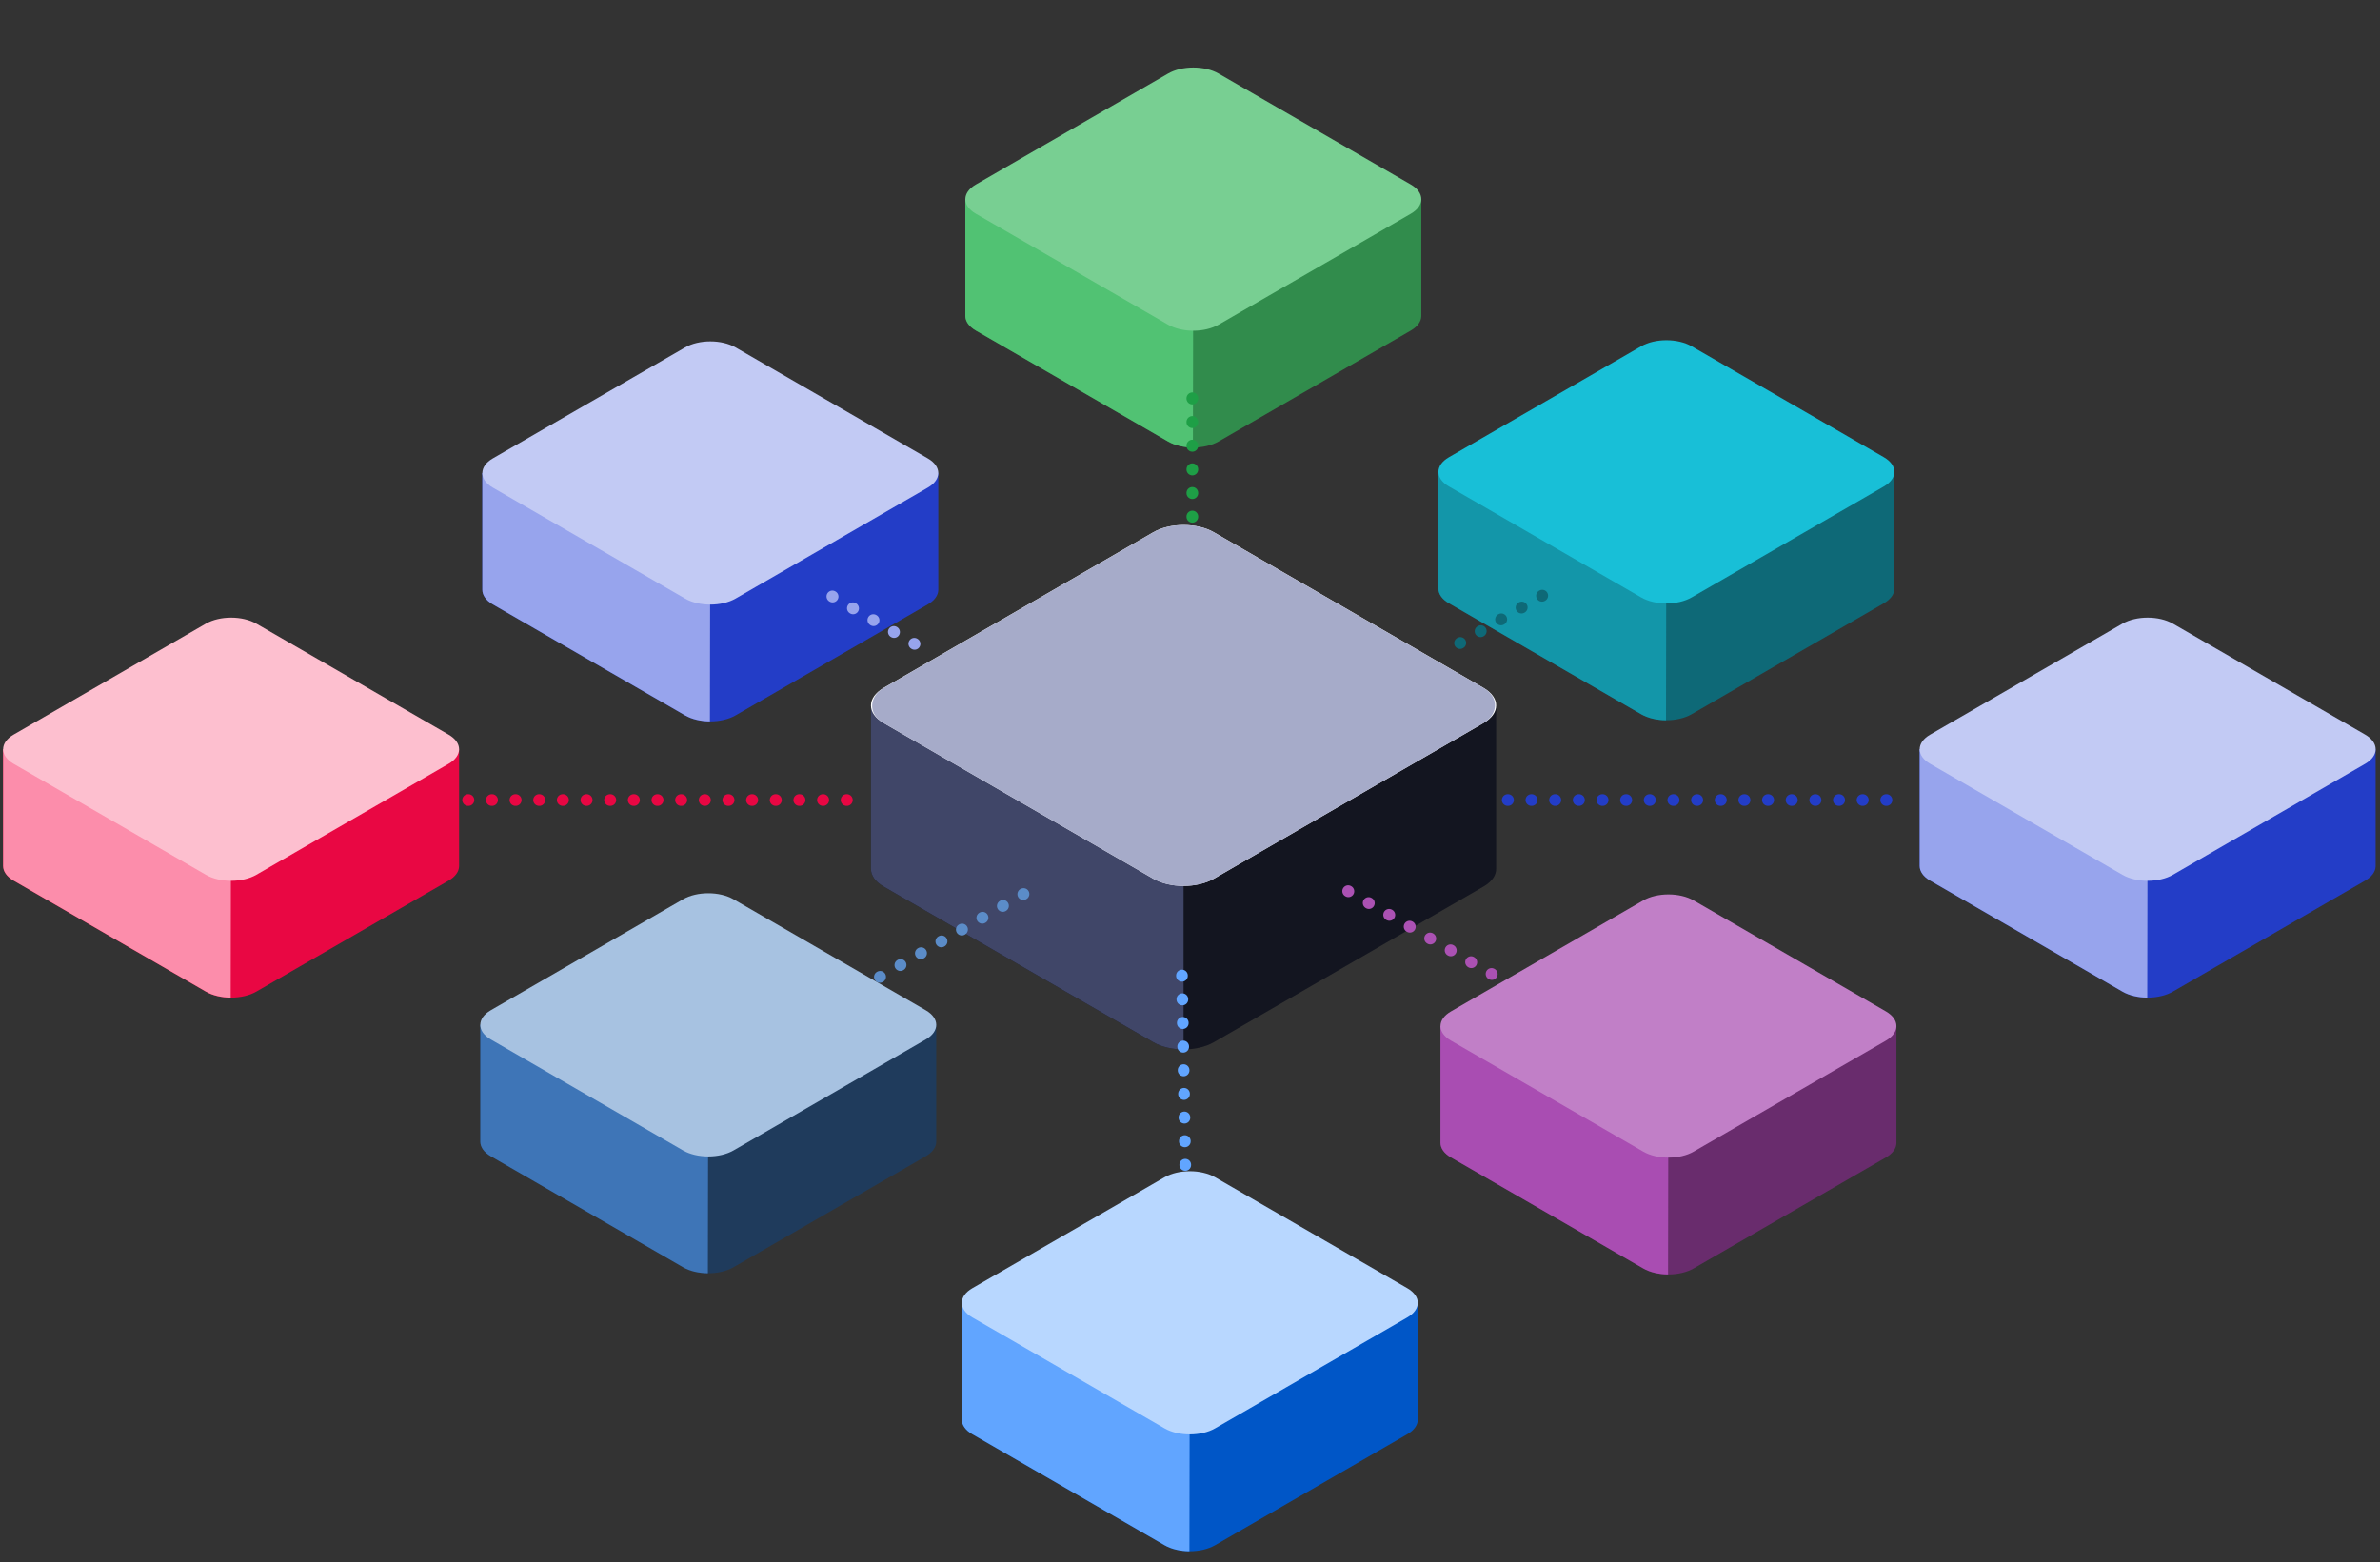 <svg width="815" height="535" viewBox="0 0 815 535" fill="none" xmlns="http://www.w3.org/2000/svg">
<rect x="0" y="0" width="815" height="535" fill="#333333" stroke="none"/>
<path d="M87.801 339.594L153.62 301.597C155.951 300.251 157.146 298.498 157.205 296.735L157.205 256.6L1.073 256.6L1.073 296.6C1.075 298.409 2.27 300.217 4.661 301.597L70.48 339.594C75.263 342.355 83.018 342.355 87.801 339.594Z" fill="#E90743"/>
<path d="M4.661 301.597L70.48 339.594C72.836 340.954 75.912 341.644 79 341.665L79.139 256.6L1.073 256.6L1.073 296.6C1.075 298.409 2.27 300.217 4.661 301.597Z" fill="#FC8DAB"/>
<path d="M70.48 213.6C75.263 210.839 83.017 210.839 87.801 213.6L153.62 251.597C158.403 254.359 158.403 258.835 153.62 261.597L87.801 299.594C83.017 302.355 75.263 302.355 70.48 299.594L4.66 261.597C-0.123 258.835 -0.123 254.359 4.66 251.597L70.48 213.6Z" fill="#FDBFCF"/>
<path d="M744.101 339.594L809.92 301.597C812.251 300.251 813.446 298.498 813.505 296.735L813.505 256.6L657.373 256.6L657.373 296.6C657.375 298.409 658.57 300.217 660.961 301.597L726.78 339.594C731.563 342.355 739.318 342.355 744.101 339.594Z" fill="#233DC7"/>
<path d="M660.961 301.597L726.78 339.594C729.136 340.954 732.213 341.644 735.3 341.665L735.439 256.6L657.373 256.6L657.373 296.6C657.375 298.409 658.57 300.217 660.961 301.597Z" fill="#97A4ED"/>
<path d="M726.78 213.6C731.563 210.839 739.318 210.839 744.101 213.6L809.92 251.597C814.703 254.359 814.703 258.835 809.92 261.597L744.101 299.594C739.318 302.355 731.563 302.355 726.78 299.594L660.961 261.597C656.178 258.835 656.178 254.359 660.961 251.597L726.78 213.6Z" fill="#C2CAF4"/>
<path d="M417.301 151.194L483.12 113.197C485.451 111.851 486.646 110.098 486.705 108.334L486.705 68.2L330.573 68.2L330.573 108.2C330.575 110.009 331.77 111.817 334.161 113.197L399.98 151.194C404.763 153.955 412.518 153.955 417.301 151.194Z" fill="#318C4C"/>
<path d="M334.161 113.197L399.98 151.194C402.336 152.554 405.413 153.244 408.5 153.265L408.639 68.2L330.573 68.2L330.573 108.2C330.575 110.008 331.77 111.817 334.161 113.197Z" fill="#51C273"/>
<path d="M399.98 25.2C404.763 22.438 412.518 22.438 417.301 25.2L483.12 63.197C487.903 65.958 487.903 70.435 483.12 73.197L417.301 111.194C412.518 113.955 404.763 113.955 399.98 111.194L334.16 73.197C329.377 70.435 329.377 65.958 334.16 63.197L399.98 25.2Z" fill="#78CF92"/>
<path d="M251.901 244.994L317.72 206.997C320.051 205.651 321.246 203.898 321.305 202.134L321.305 162L165.173 162L165.173 202C165.175 203.809 166.37 205.617 168.761 206.997L234.58 244.994C239.363 247.755 247.118 247.755 251.901 244.994Z" fill="#233DC7"/>
<path d="M168.761 206.997L234.58 244.994C236.936 246.354 240.013 247.044 243.1 247.065L243.239 162L165.173 162L165.173 202C165.175 203.809 166.37 205.617 168.761 206.997Z" fill="#97A4ED"/>
<path d="M234.58 119C239.363 116.238 247.118 116.238 251.901 119L317.72 156.997C322.503 159.758 322.503 164.235 317.72 166.997L251.901 204.994C247.118 207.755 239.363 207.755 234.58 204.994L168.76 166.997C163.977 164.235 163.977 159.758 168.76 156.997L234.58 119Z" fill="#C2CAF4"/>
<path d="M251.201 433.994L317.02 395.997C319.351 394.651 320.546 392.898 320.605 391.134L320.605 351L164.473 351L164.473 391C164.475 392.809 165.67 394.617 168.06 395.997L233.88 433.994C238.663 436.755 246.418 436.755 251.201 433.994Z" fill="#1F3B5C"/>
<path d="M168.06 395.997L233.88 433.994C236.236 435.354 239.312 436.044 242.4 436.065L242.539 351L164.473 351L164.473 391C164.475 392.809 165.67 394.617 168.06 395.997Z" fill="#3E75B7"/>
<path d="M233.88 308C238.663 305.238 246.417 305.238 251.2 308L317.02 345.997C321.803 348.758 321.803 353.235 317.02 355.997L251.2 393.994C246.417 396.755 238.663 396.755 233.88 393.994L168.06 355.997C163.277 353.235 163.277 348.758 168.06 345.997L233.88 308Z" fill="#A7C2E1"/>
<path d="M416.101 529.194L481.92 491.197C484.251 489.851 485.446 488.098 485.505 486.334L485.505 446.2L329.373 446.2L329.373 486.2C329.375 488.009 330.57 489.817 332.961 491.197L398.78 529.194C403.563 531.955 411.318 531.955 416.101 529.194Z" fill="#0056C7"/>
<path d="M332.961 491.197L398.78 529.194C401.136 530.554 404.213 531.244 407.3 531.265L407.439 446.2L329.373 446.2L329.373 486.2C329.375 488.008 330.57 489.817 332.961 491.197Z" fill="#61A5FF"/>
<path d="M398.78 403.2C403.563 400.438 411.318 400.438 416.101 403.2L481.92 441.197C486.703 443.958 486.703 448.435 481.92 451.196L416.101 489.194C411.318 491.955 403.563 491.955 398.78 489.194L332.961 451.196C328.178 448.435 328.178 443.958 332.961 441.197L398.78 403.2Z" fill="#B8D7FF"/>
<path d="M579.301 244.594L645.12 206.597C647.451 205.251 648.646 203.498 648.705 201.735L648.705 161.6L492.573 161.6L492.573 201.6C492.575 203.409 493.77 205.217 496.161 206.597L561.98 244.594C566.763 247.355 574.518 247.355 579.301 244.594Z" fill="#0E6977"/>
<path d="M496.161 206.597L561.98 244.594C564.336 245.954 567.413 246.644 570.5 246.665L570.639 161.6L492.573 161.6L492.573 201.6C492.575 203.409 493.77 205.217 496.161 206.597Z" fill="#1396A9"/>
<path d="M561.98 118.6C566.763 115.839 574.518 115.839 579.301 118.6L645.12 156.597C649.903 159.359 649.903 163.835 645.12 166.597L579.301 204.594C574.518 207.355 566.763 207.355 561.98 204.594L496.16 166.597C491.377 163.835 491.377 159.359 496.16 156.597L561.98 118.6Z" fill="#18BFD7"/>
<path d="M580.001 434.394L645.82 396.397C648.151 395.051 649.346 393.298 649.405 391.534L649.405 351.4L493.273 351.4L493.273 391.4C493.275 393.208 494.47 395.017 496.86 396.397L562.68 434.394C567.463 437.155 575.218 437.155 580.001 434.394Z" fill="#692C6D"/>
<path d="M496.86 396.396L562.68 434.394C565.036 435.754 568.112 436.444 571.2 436.464L571.339 351.4L493.273 351.4L493.273 391.4C493.275 393.208 494.47 395.017 496.86 396.396Z" fill="#A94DB2"/>
<path d="M562.68 308.4C567.463 305.638 575.218 305.638 580.001 308.4L645.82 346.397C650.603 349.158 650.603 353.635 645.82 356.396L580.001 394.394C575.218 397.155 567.463 397.155 562.68 394.394L496.861 356.396C492.078 353.635 492.077 349.158 496.861 346.397L562.68 308.4Z" fill="#C17FC7"/>
<path d="M415.692 356.929L508.044 303.614C511.053 301.877 512.484 299.575 512.339 297.3L512.339 241.3H298.251L298.251 297.623C298.254 299.791 299.689 301.959 302.555 303.614L394.907 356.929C400.647 360.242 409.953 360.242 415.692 356.929Z" fill="#131520"/>
<path d="M302.555 303.614L394.907 356.928C397.777 358.585 401.539 359.414 405.3 359.414L405.295 241.3H298.251L298.251 297.623C298.254 299.791 299.689 301.959 302.555 303.614Z" fill="#404668"/>
<path d="M394.907 182.3C400.647 178.986 409.953 178.986 415.692 182.3L508.044 235.614C513.784 238.928 513.784 244.3 508.044 247.614L415.692 300.929C409.953 304.242 400.647 304.242 394.907 300.929L302.555 247.614C296.816 244.3 296.816 238.928 302.555 235.614L394.907 182.3Z" fill="white"/>
<rect width="130.637" height="130.637" rx="12" transform="matrix(0.866 0.5 -0.866 0.5 405.3 176.305)" fill="#A6ABC9"/>
<path d="M408.3 177L408.3 132" stroke="#1E9F46" stroke-width="4" stroke-linecap="round" stroke-dasharray="0.1 8"/>
<path d="M405.876 398.995L404.724 333.005" stroke="#61A5FF" stroke-width="4" stroke-linecap="round" stroke-dasharray="0.1 8"/>
<path d="M160.3 274L295.3 274" stroke="#E80743" stroke-width="4" stroke-linecap="round" stroke-dasharray="0.1 8"/>
<path d="M516.3 274L653.3 274" stroke="#233DC7" stroke-width="4" stroke-linecap="round" stroke-dasharray="0.1 8"/>
<path d="M510.845 333.605L461.3 305" stroke="#AB51B3" stroke-width="4" stroke-linecap="round" stroke-dasharray="0.1 8"/>
<path d="M528.123 204L493.3 224.105" stroke="#0E6977" stroke-width="4" stroke-linecap="round" stroke-dasharray="0.1 8"/>
<path d="M285.032 204.268L316.988 222.718" stroke="#97A4ED" stroke-width="4" stroke-linecap="round" stroke-dasharray="0.1 8"/>
<path d="M301.3 334.588L351.443 305.638" stroke="#5B8CC8" stroke-width="4" stroke-linecap="round" stroke-dasharray="0.1 8"/>
</svg>
